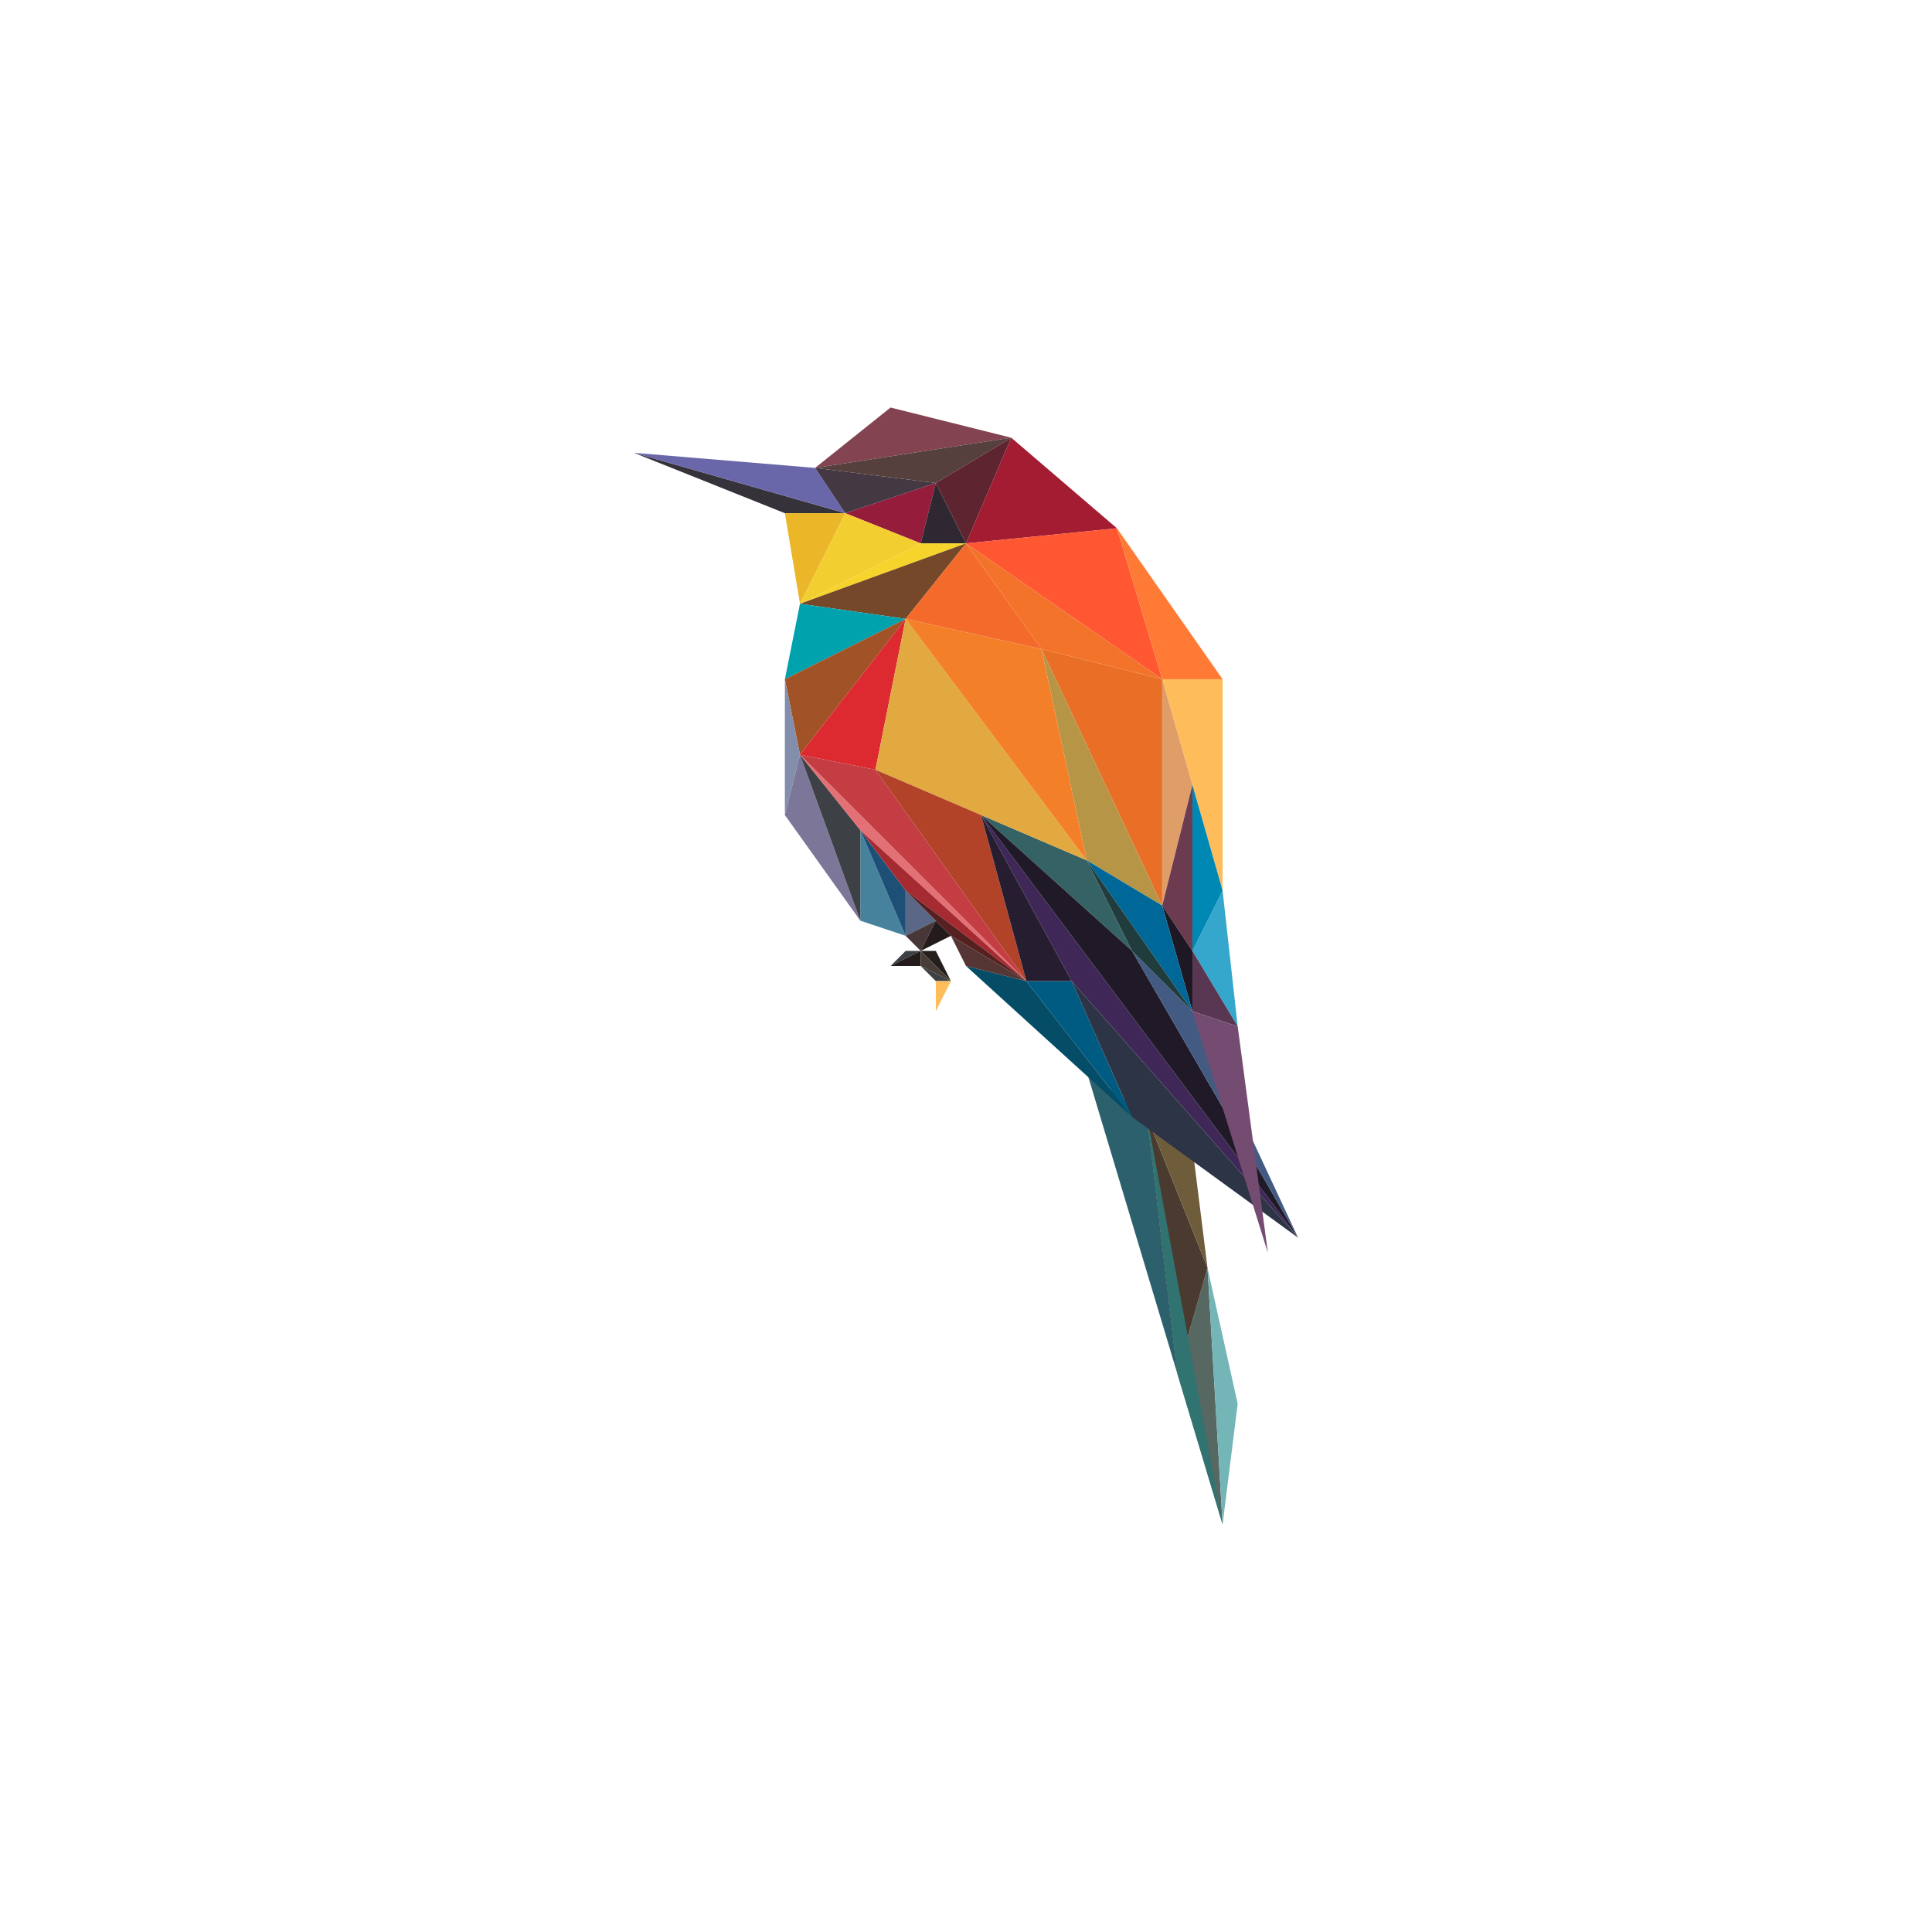 <?xml version="1.0" encoding="UTF-8" standalone="no"?>
<!-- Created with Inkscape (http://www.inkscape.org/) -->

<svg
   xmlns:dc="http://purl.org/dc/elements/1.1/"
   xmlns:cc="http://creativecommons.org/ns#"
   xmlns:rdf="http://www.w3.org/1999/02/22-rdf-syntax-ns#"
   xmlns:svg="http://www.w3.org/2000/svg"
   xmlns="http://www.w3.org/2000/svg"
   xmlns:sodipodi="http://sodipodi.sourceforge.net/DTD/sodipodi-0.dtd"
   xmlns:inkscape="http://www.inkscape.org/namespaces/inkscape"
   width="1024"
   height="1024"
   id="svg2"
   version="1.1"
   inkscape:version="0.92.3 (2405546, 2018-03-11)"
   sodipodi:docname="bird.svg"
   inkscape:export-filename="/home/nathanel/sparrow.png"
   inkscape:export-xdpi="90"
   inkscape:export-ydpi="90">
  <defs
     id="defs4">
    <clipPath
       clipPathUnits="userSpaceOnUse"
       id="clipPath4040">
      <rect
         style="fill:none;stroke:#000000;stroke-width:0.2;stroke-linecap:round;stroke-linejoin:round;stroke-miterlimit:4;stroke-opacity:1;stroke-dasharray:none"
         id="rect4042"
         width="352"
         height="624"
         x="1296"
         y="188.362"
         rx="5.926" />
    </clipPath>
  </defs>
  <sodipodi:namedview
     id="base"
     pagecolor="#ffffff"
     bordercolor="#666666"
     borderopacity="1.0"
     inkscape:pageopacity="0.0"
     inkscape:pageshadow="2"
     inkscape:zoom="1.1875"
     inkscape:cx="407.15789"
     inkscape:cy="512"
     inkscape:document-units="px"
     inkscape:current-layer="layer1"
     showgrid="true"
     inkscape:showpageshadow="false"
     inkscape:object-paths="true"
     inkscape:snap-intersection-paths="true"
     inkscape:object-nodes="true"
     inkscape:snap-smooth-nodes="true"
     inkscape:snap-midpoints="true"
     inkscape:window-width="2560"
     inkscape:window-height="1044"
     inkscape:window-x="0"
     inkscape:window-y="0"
     inkscape:window-maximized="1"
     fit-margin-top="0"
     fit-margin-left="0"
     fit-margin-right="0"
     fit-margin-bottom="0">
    <inkscape:grid
       type="xygrid"
       id="grid3102"
       empspacing="8"
       visible="true"
       enabled="true"
       snapvisiblegridlinesonly="true"
       originx="-120"
       originy="-392"
       spacingx="1"
       spacingy="1" />
  </sodipodi:namedview>
  <g
     inkscape:label="Layer 1"
     inkscape:groupmode="layer"
     id="layer1"
     transform="translate(-120,363.638)"
     style="display:inline">
    <g
       id="g4273"
       transform="matrix(-1,0,0,1,1264,-8)">
      <path
         inkscape:connector-curvature="0"
         id="path4044"
         d="m 504,316.362 16,56 -24,80 z"
         style="fill:#566861;fill-opacity:1;stroke:none"
         sodipodi:nodetypes="cccc" />
      <path
         inkscape:connector-curvature="0"
         id="path4016"
         d="m 568,212.362 -48,160 16,-136 z"
         style="fill:#2b606c;fill-opacity:1;stroke:none" />
      <path
         sodipodi:nodetypes="cccc"
         inkscape:connector-curvature="0"
         id="path4020"
         d="m 536,236.362 -16,136 -16,-56 z"
         style="fill:#4a3a2f;fill-opacity:1;stroke:none" />
      <path
         inkscape:connector-curvature="0"
         id="path4018"
         d="m 536,236.362 -16,136 -24,80 z"
         style="fill:#317371;fill-opacity:1;stroke:none"
         sodipodi:nodetypes="cccc" />
      <path
         inkscape:connector-curvature="0"
         id="path4022"
         d="m 536,236.362 -32,80 8,-64 z"
         style="fill:#6e5c3b;fill-opacity:1;stroke:none" />
      <path
         inkscape:connector-curvature="0"
         id="path4024"
         d="m 504,316.362 -16,72 8,64 z"
         style="fill:#74b5b8;fill-opacity:1;stroke:none"
         sodipodi:nodetypes="cccc" />
      <path
         inkscape:connector-curvature="0"
         id="path3977"
         d="m 544,148.362 c 0,0 24,-48 24,-48 l 56,-24 z"
         style="fill:#356264;fill-opacity:1;stroke:none" />
      <path
         inkscape:connector-curvature="0"
         id="path3981"
         d="m 624,76.362 -48,88 -120,136 z"
         style="fill:#3f2857;fill-opacity:1;stroke:none" />
      <path
         inkscape:connector-curvature="0"
         id="path3889"
         d="m 648,-99.638 48,16 -40,16 z"
         style="fill:#951c3b;fill-opacity:1;stroke:none" />
      <path
         inkscape:connector-curvature="0"
         id="path3105"
         d="m 808,-115.638 -80,32 h -32 z"
         style="fill:#35323a;fill-opacity:1;stroke:none" />
      <path
         inkscape:connector-curvature="0"
         id="path3107"
         d="m 808,-115.638 -112,32 16,-24 z"
         style="fill:#6967a9;fill-opacity:1;stroke:none" />
      <path
         inkscape:connector-curvature="0"
         id="path3877"
         d="m 712,-107.638 -64,8 48,16 z"
         style="fill:#443943;fill-opacity:1;stroke:none" />
      <path
         inkscape:connector-curvature="0"
         id="path3879"
         d="m 712,-107.638 -104,-16 64,-16 z"
         style="fill:#834351;fill-opacity:1;stroke:none" />
      <path
         inkscape:connector-curvature="0"
         id="path3881"
         d="m 608,-123.638 40,24 c 0,0 64,-8 64,-8 z"
         style="fill:#56403e;fill-opacity:1;stroke:none" />
      <path
         inkscape:connector-curvature="0"
         id="path3883"
         d="m 608,-123.638 -56,48 80,8 z"
         style="fill:#a31c32;fill-opacity:1;stroke:none" />
      <path
         inkscape:connector-curvature="0"
         id="path3885"
         d="m 632,-67.638 16,-32 -40,-24 z"
         style="fill:#5e2531;fill-opacity:1;stroke:none" />
      <path
         inkscape:connector-curvature="0"
         id="path3887"
         d="m 648,-99.638 8,32 h -24 z"
         style="fill:#2f2833;fill-opacity:1;stroke:none" />
      <path
         inkscape:connector-curvature="0"
         id="path3891"
         d="m 696,-83.638 24,48 8,-48 z"
         style="fill:#ebb627;fill-opacity:1;stroke:none" />
      <path
         inkscape:connector-curvature="0"
         id="path3893"
         d="m 656,-67.638 40,-16 24,48 z"
         style="fill:#f2ce30;fill-opacity:1;stroke:none" />
      <path
         inkscape:connector-curvature="0"
         id="path3895"
         d="m 656,-67.638 h -24 l 88,32 z"
         style="fill:#f6d42b;fill-opacity:1;stroke:none" />
      <path
         inkscape:connector-curvature="0"
         id="path3897"
         d="m 632,-67.638 32,40 56,-8 z"
         style="fill:#744828;fill-opacity:1;stroke:none" />
      <path
         inkscape:connector-curvature="0"
         id="path3899"
         d="m 632,-67.638 -80,-8 -24,80 z"
         style="fill:#fe5732;fill-opacity:1;stroke:none" />
      <path
         sodipodi:nodetypes="cccc"
         inkscape:connector-curvature="0"
         id="path3903"
         d="m 632,-67.638 -40,56 72,-16 z"
         style="fill:#f36a2b;fill-opacity:1;stroke:none" />
      <path
         inkscape:connector-curvature="0"
         id="path3901"
         d="m 552,-75.638 -56,80 h 32 z"
         style="fill:#ff7a34;fill-opacity:1;stroke:none" />
      <path
         inkscape:connector-curvature="0"
         id="path3905"
         d="m 720,-35.638 8,40 -64,-32 z"
         style="fill:#00a2ae;fill-opacity:1;stroke:none" />
      <path
         inkscape:connector-curvature="0"
         id="path3907"
         d="m 664,-27.638 56,72 8,-40 z"
         style="fill:#a15327;fill-opacity:1;stroke:none" />
      <path
         inkscape:connector-curvature="0"
         id="path3909"
         d="m 728,4.362 v 72 l -8,-32 z"
         style="fill:#828eab;fill-opacity:1;stroke:none" />
      <path
         inkscape:connector-curvature="0"
         id="path3911"
         d="m 728,76.362 -40,56 32,-88 z"
         style="fill:#7c7699;fill-opacity:1;stroke:none" />
      <path
         inkscape:connector-curvature="0"
         id="path3913"
         d="m 688,132.362 -24,8 c 0,0 24,-56 24,-56 z"
         style="fill:#47829d;fill-opacity:1;stroke:none" />
      <path
         inkscape:connector-curvature="0"
         id="path3915"
         d="m 688,84.362 32,-40 -32,88 z"
         style="fill:#3d4045;fill-opacity:1;stroke:none" />
      <path
         inkscape:connector-curvature="0"
         id="path3917"
         d="m 496,4.362 v 112 l 32,-112 z"
         style="fill:#ffbc5b;fill-opacity:1;stroke:none" />
      <path
         inkscape:connector-curvature="0"
         id="path3919"
         d="m 664,-27.638 16,80 40,-8 z"
         style="fill:#dc2a30;fill-opacity:1;stroke:none" />
      <path
         inkscape:connector-curvature="0"
         id="path3921"
         d="m 664,-27.638 -96,128 112,-48 z"
         style="fill:#e1a93f;fill-opacity:1;stroke:none" />
      <path
         inkscape:connector-curvature="0"
         id="path3923"
         d="m 688,84.362 -24,32 c 0,0 0,24 0,24 z"
         style="fill:#1e5077;fill-opacity:1;stroke:none" />
      <path
         inkscape:connector-curvature="0"
         id="path3925"
         d="m 664,116.362 -16,16 c 0,0 16,8 16,8 z"
         style="fill:#5a6786;fill-opacity:1;stroke:none" />
      <path
         inkscape:connector-curvature="0"
         id="path3927"
         d="m 648,132.362 8,16 8,-8 z"
         style="fill:#483737;stroke:none" />
      <path
         inkscape:connector-curvature="0"
         id="path3953"
         d="m 720,44.362 -40,8 -80,112 z"
         style="fill:#c33d43;fill-opacity:1;stroke:none" />
      <path
         inkscape:connector-curvature="0"
         id="path3929"
         d="m 648,132.362 -8,8 16,8 z"
         style="fill:#241c1c;stroke:none" />
      <path
         inkscape:connector-curvature="0"
         id="path3931"
         d="m 496,116.362 c 0,0 -8,72 -8,72 0,0 24,-40 24,-40 z"
         style="fill:#35a7cd;fill-opacity:1;stroke:none" />
      <path
         inkscape:connector-curvature="0"
         id="path3933"
         d="m 528,4.362 -16,56 16,64 z"
         style="fill:#df9d67;fill-opacity:1;stroke:none" />
      <path
         inkscape:connector-curvature="0"
         id="path3935"
         d="m 512,60.362 -16,56 c 0,0 16,32 16,32 z"
         style="fill:#0088b4;fill-opacity:1;stroke:none" />
      <path
         inkscape:connector-curvature="0"
         id="path3937"
         d="m 512,60.362 v 88 l 16,-24 z"
         style="fill:#6d3b50;fill-opacity:1;stroke:none" />
      <path
         inkscape:connector-curvature="0"
         id="path3939"
         d="m 512,148.362 v 32 c 0,0 -24,8 -24,8 z"
         style="fill:#593752;fill-opacity:1;stroke:none" />
      <path
         inkscape:connector-curvature="0"
         id="path3941"
         d="m 528,124.362 -16,24 c 0,0 0,32 0,32 z"
         style="fill:#1e1724;fill-opacity:1;stroke:none" />
      <path
         inkscape:connector-curvature="0"
         id="path3947"
         d="m 592,-11.638 -64,16 v 120 z"
         style="fill:#e96f26;fill-opacity:1;stroke:none" />
      <path
         sodipodi:nodetypes="cccc"
         inkscape:connector-curvature="0"
         id="path3945"
         d="m 568,100.362 -40,24 64,-136 z"
         style="fill:#b69646;fill-opacity:1;stroke:none" />
      <path
         inkscape:connector-curvature="0"
         id="path3949"
         d="m 664,-27.638 -72,16 -24,112 z"
         style="fill:#f47f29;fill-opacity:1;stroke:none" />
      <path
         sodipodi:nodetypes="cccc"
         inkscape:connector-curvature="0"
         id="path3951"
         d="m 720,44.362 -120,120 88,-80 z"
         style="fill:#e37075;fill-opacity:1;stroke:none" />
      <path
         inkscape:connector-curvature="0"
         id="path3955"
         d="m 680,52.362 -56,24 -24,88 z"
         style="fill:#b24329;fill-opacity:1;stroke:none" />
      <path
         sodipodi:nodetypes="cccc"
         inkscape:connector-curvature="0"
         id="path3957"
         d="m 632,156.362 -88,80 56,-72 z"
         style="fill:#054d66;fill-opacity:1;stroke:none" />
      <path
         inkscape:connector-curvature="0"
         id="path3959"
         d="m 600,164.362 h -24 l -32,72 z"
         style="fill:#005b82;fill-opacity:1;stroke:none" />
      <path
         inkscape:connector-curvature="0"
         id="path3961"
         d="m 576,164.362 -120,136 88,-64 z"
         style="fill:#2d3445;fill-opacity:1;stroke:none" />
      <path
         inkscape:connector-curvature="0"
         id="path3963"
         d="m 456,300.362 168,-224 -80,72 z"
         style="fill:#1f1928;fill-opacity:1;stroke:none" />
      <path
         inkscape:connector-curvature="0"
         id="path3965"
         d="m 544,148.362 -32,32 c 0,0 -56,120 -56,120 z"
         style="fill:#435b82;fill-opacity:1;stroke:none" />
      <path
         inkscape:connector-curvature="0"
         id="path3969"
         d="m 568,100.362 -40,24 -16,56 z"
         style="fill:#006898;fill-opacity:1;stroke:none" />
      <path
         sodipodi:nodetypes="cccc"
         inkscape:connector-curvature="0"
         id="path3971"
         d="m 656,148.362 -16,16 8,-16 z"
         style="fill:#241f1c;stroke:none" />
      <path
         sodipodi:nodetypes="cccc"
         inkscape:connector-curvature="0"
         id="path3973"
         d="m 656,148.362 h 8 l 8,8 z"
         style="fill:#3d4045;fill-opacity:1;stroke:none" />
      <path
         inkscape:connector-curvature="0"
         id="path3975"
         d="m 512,180.362 32,-32 24,-48 z"
         style="fill:#203c3d;fill-opacity:1;stroke:none" />
      <path
         inkscape:connector-curvature="0"
         id="path3979"
         d="m 624,76.362 -48,88 h 24 z"
         style="fill:#261d30;fill-opacity:1;stroke:none" />
      <path
         inkscape:connector-curvature="0"
         id="path3983"
         d="m 656,148.362 v 8 h 16 z"
         style="fill:#241c1c;stroke:none" />
      <path
         inkscape:connector-curvature="0"
         id="path3985"
         d="m 656,148.362 -16,16 16,-8 z"
         style="fill:#483e37;fill-opacity:1;stroke:none" />
      <path
         inkscape:connector-curvature="0"
         id="path3987"
         d="m 688,84.362 -24,32 -64,48 z"
         style="fill:#a52b31;fill-opacity:1;stroke:none" />
      <path
         inkscape:connector-curvature="0"
         id="path3989"
         d="m 664,116.362 -24,24 -40,24 z"
         style="fill:#572020;fill-opacity:1;stroke:none" />
      <path
         inkscape:connector-curvature="0"
         id="path3943"
         d="m 488,188.362 -16,120 40,-128 z"
         style="fill:#754c71;fill-opacity:1;stroke:none"
         sodipodi:nodetypes="cccc" />
      <path
         inkscape:connector-curvature="0"
         id="path3993"
         d="m 632,-67.638 -40,56 -64,16 z"
         style="fill:#f3732b;fill-opacity:1;stroke:none" />
      <path
         sodipodi:nodetypes="cccc"
         style="fill:#563535;fill-opacity:1;stroke:none"
         d="m 640,140.362 -8,16 -32,8 z"
         id="path4014"
         inkscape:connector-curvature="0" />
      <path
         transform="translate(120,-363.638)"
         inkscape:connector-curvature="0"
         id="path3054"
         d="m 536,520 -16,8 h 8 z"
         style="fill:#3d4045;fill-opacity:1;stroke:none;stroke-width:1px;stroke-linecap:butt;stroke-linejoin:miter;stroke-opacity:1" />
      <path
         transform="translate(120,-363.638)"
         inkscape:connector-curvature="0"
         id="path3056"
         d="m 520,528 8,16 v -16 z"
         style="fill:#ffbc5b;fill-opacity:1;stroke:none;stroke-width:1px;stroke-linecap:butt;stroke-linejoin:miter;stroke-opacity:1" />
    </g>
  </g>
</svg>
